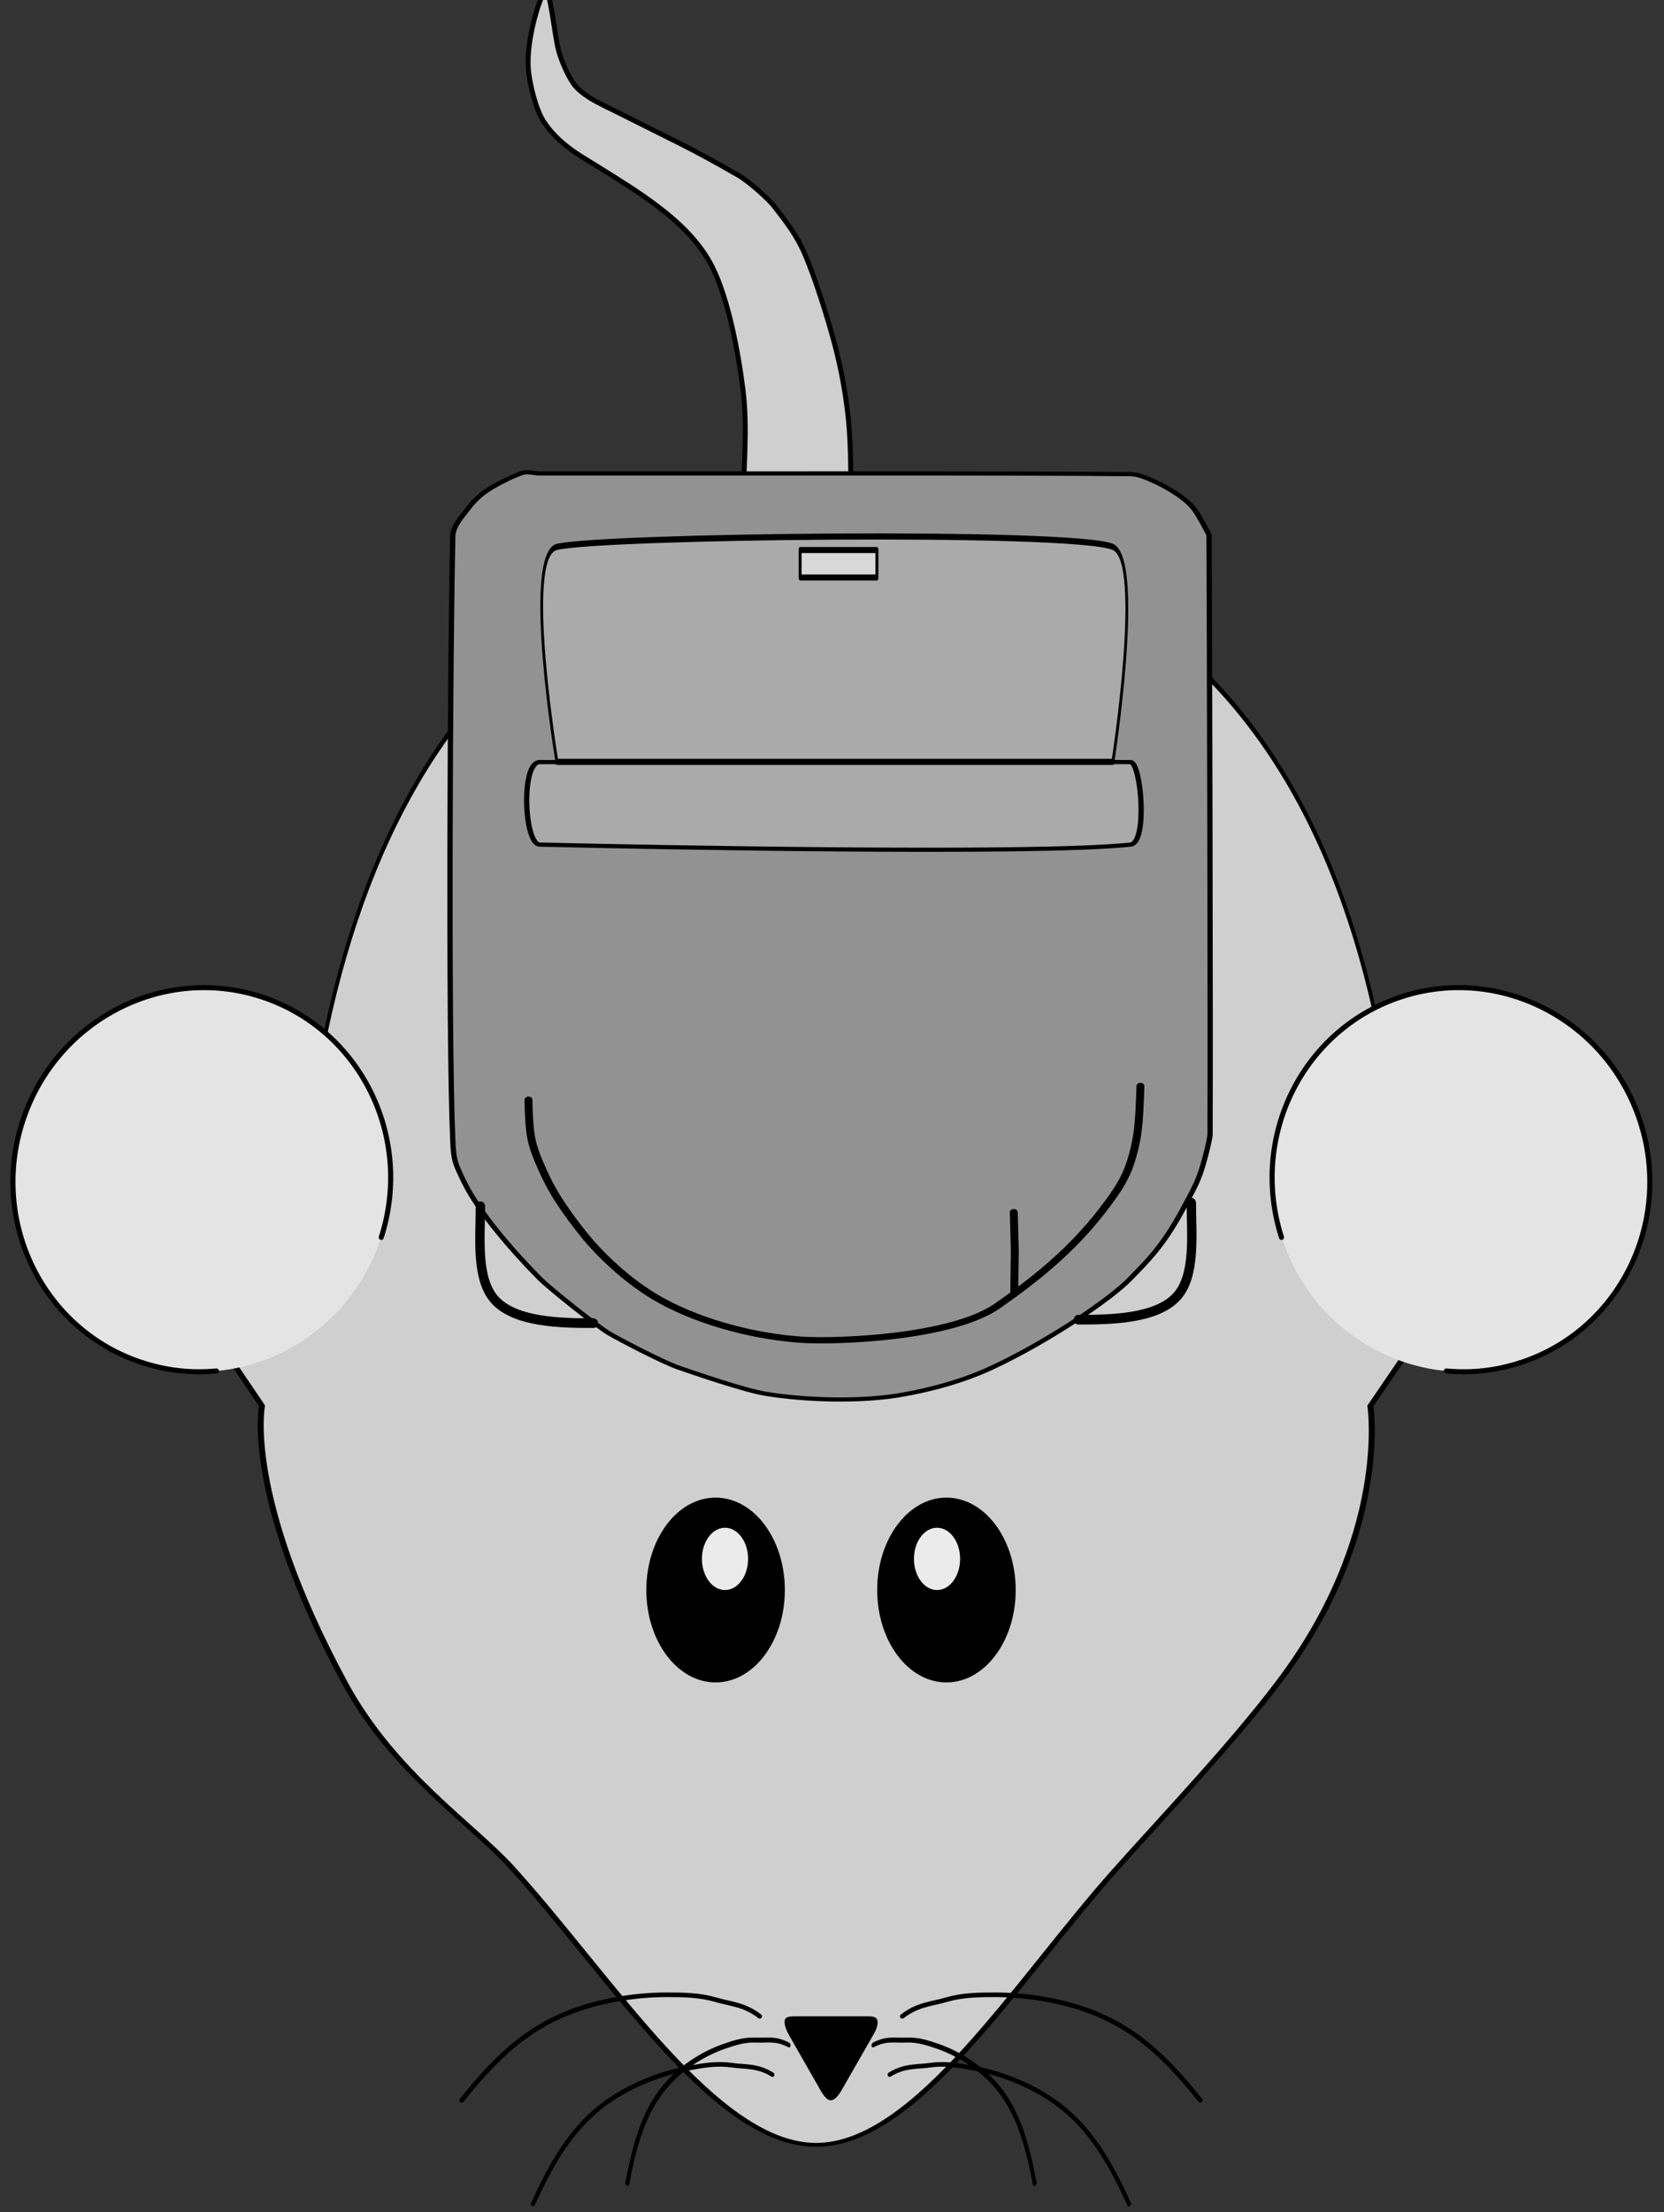 <?xml version="1.0" encoding="UTF-8" standalone="no"?>
<!DOCTYPE svg PUBLIC "-//W3C//DTD SVG 1.1//EN" "http://www.w3.org/Graphics/SVG/1.1/DTD/svg11.dtd">
<svg width="100%" height="100%" viewBox="0 0 700 930" version="1.1" xmlns="http://www.w3.org/2000/svg" xmlns:xlink="http://www.w3.org/1999/xlink" xml:space="preserve" xmlns:serif="http://www.serif.com/" style="fill-rule:evenodd;clip-rule:evenodd;stroke-linecap:round;stroke-linejoin:round;stroke-miterlimit:1.5;">
    <rect x="0" y="0" width="700" height="930" fill="#333333" stroke="none"/>
    <g id="Packateer" transform="matrix(1,0,0,1,-305.524,-17.734)">
        <g id="Mouse" transform="matrix(38.847,0,0,38.847,-23818.5,-13570.7)">
            <g transform="matrix(-1.286,0.003,-0.002,-0.833,1415.02,648.063)">
                <path d="M615.47,343.794L615.401,343.794" style="fill:none;"/>
            </g>
            <g id="Head" transform="matrix(-1.286,0.003,-0.002,-0.833,1415.02,648.063)">
                <path d="M604.582,343.736L605.362,341.982C605.362,341.982 605.195,340.303 606.146,338.385C606.537,337.595 607.052,336.763 607.503,335.99C608.35,334.537 609.195,332.397 610.044,332.4C610.894,332.403 611.748,334.55 612.6,336.01C612.93,336.576 613.595,337.246 614.003,338.415C614.851,340.847 614.695,342.018 614.695,342.018L615.47,343.794" style="fill:rgb(207,207,207);stroke:black;stroke-width:0.05px;"/>
            </g>
            <g id="Whiskers-Right-Side" serif:id="Whiskers Right Side" transform="matrix(1,0,0,1,0,1.522)">
                <path d="M630.772,370.091C630.937,369.962 631.091,369.958 631.25,369.911C631.425,369.86 631.6,369.858 631.78,369.858C632.141,369.858 632.578,369.929 632.936,370.091C633.356,370.281 633.658,370.574 634,371" style="fill:none;stroke:black;stroke-width:0.05px;"/>
                <g transform="matrix(0.854,0.157,-0.18,0.984,158.572,-92.479)">
                    <path d="M630.772,370.091C630.937,369.962 631.091,369.958 631.25,369.911C631.425,369.86 631.6,369.858 631.78,369.858C632.141,369.858 632.578,369.929 632.936,370.091C633.356,370.281 633.658,370.574 634,371" style="fill:none;stroke:black;stroke-width:0.05px;"/>
                </g>
                <g transform="matrix(0.627,0.219,-0.305,0.871,347.843,-90.088)">
                    <path d="M630.772,370.091C630.937,369.962 631.091,369.958 631.25,369.911C631.425,369.86 631.6,369.858 631.78,369.858C632.141,369.858 632.578,369.929 632.936,370.091C633.356,370.281 633.658,370.574 634,371" style="fill:none;stroke:black;stroke-width:0.06px;"/>
                </g>
            </g>
            <g id="Whiskers-Left-Side" serif:id="Whiskers Left Side" transform="matrix(-1,0,0,1,1260,1.522)">
                <path d="M630.772,370.091C630.937,369.962 631.091,369.958 631.25,369.911C631.425,369.86 631.6,369.858 631.78,369.858C632.141,369.858 632.578,369.929 632.936,370.091C633.356,370.281 633.658,370.574 634,371" style="fill:none;stroke:black;stroke-width:0.05px;"/>
                <g transform="matrix(0.854,0.157,-0.18,0.984,158.572,-92.479)">
                    <path d="M630.772,370.091C630.937,369.962 631.091,369.958 631.25,369.911C631.425,369.86 631.6,369.858 631.78,369.858C632.141,369.858 632.578,369.929 632.936,370.091C633.356,370.281 633.658,370.574 634,371" style="fill:none;stroke:black;stroke-width:0.05px;"/>
                </g>
                <g transform="matrix(0.627,0.219,-0.305,0.871,347.843,-90.088)">
                    <path d="M630.772,370.091C630.937,369.962 631.091,369.958 631.25,369.911C631.425,369.86 631.6,369.858 631.78,369.858C632.141,369.858 632.578,369.929 632.936,370.091C633.356,370.281 633.658,370.574 634,371" style="fill:none;stroke:black;stroke-width:0.06px;"/>
                </g>
            </g>
            <g id="Nose" transform="matrix(1,0,0,-1,0.326,741.613)">
                <path d="M629.674,369.091C629.713,369.093 629.754,369.138 629.793,369.208C629.871,369.343 630.063,369.68 630.139,369.812C630.175,369.875 630.186,369.931 630.174,369.962C630.163,369.993 630.129,370 630.07,370L629.291,370C629.228,370 629.186,369.996 629.174,369.962C629.163,369.927 629.181,369.862 629.221,369.793C629.297,369.659 629.486,369.33 629.561,369.198C629.599,369.132 629.636,369.089 629.674,369.091Z"/>
            </g>
            <g id="Body" transform="matrix(0.814,0,0,1.182,118.718,-56.96)">
                <path d="M621.004,355.841C621.283,350.933 624.402,349.026 628.374,349.026C632.347,349.026 635.578,350.93 635.746,355.841" style="fill:rgb(207,207,207);stroke:black;stroke-width:0.05px;"/>
            </g>
            <g id="Ear" transform="matrix(-0.386,1.203,1.203,0.386,428.404,-523.244)">
                <g transform="matrix(1.436,0,0,1.456,-269.614,-164.039)">
                    <ellipse cx="619.853" cy="360.609" rx="1.147" ry="1.109" style="fill:rgb(228,228,228);"/>
                </g>
                <g transform="matrix(1.436,0,0,1.456,-269.614,-164.039)">
                    <path d="M619.853,361.719C619.219,361.719 618.705,361.222 618.705,360.609C618.705,359.997 619.219,359.5 619.853,359.5C620.486,359.5 621,359.997 621,360.609" style="fill:rgb(228,228,228);stroke:black;stroke-width:0.03px;"/>
                </g>
                <g transform="matrix(1.436,0,0,1.456,-269.614,-164.039)">
                    <path d="M621,360.609C621,360.76 620.969,360.904 620.912,361.035" style="fill:rgb(235,235,235);stroke:black;stroke-width:0.03px;"/>
                </g>
            </g>
            <g id="Ear1" serif:id="Ear" transform="matrix(0.386,1.203,-1.203,0.386,831.604,-523.244)">
                <g transform="matrix(1.436,0,0,1.456,-269.614,-164.039)">
                    <ellipse cx="619.853" cy="360.609" rx="1.147" ry="1.109" style="fill:rgb(228,228,228);"/>
                </g>
                <g transform="matrix(1.436,0,0,1.456,-269.614,-164.039)">
                    <path d="M619.853,361.719C619.219,361.719 618.705,361.222 618.705,360.609C618.705,359.997 619.219,359.5 619.853,359.5C620.486,359.5 621,359.997 621,360.609" style="fill:rgb(228,228,228);stroke:black;stroke-width:0.03px;"/>
                </g>
                <g transform="matrix(1.436,0,0,1.456,-269.614,-164.039)">
                    <path d="M621,360.609C621,360.76 620.969,360.904 620.912,361.035" style="fill:rgb(235,235,235);stroke:black;stroke-width:0.03px;"/>
                </g>
            </g>
            <g id="Tail" transform="matrix(0.664,0,0,0.664,211.059,119.288)">
                <path d="M629.5,355.5C629.5,354.833 629.583,354.162 629.5,353.5C629.417,352.833 629.25,352 629,351.5C628.789,351.078 628.428,350.75 628.095,350.5C627.797,350.276 627.539,350.116 627.101,349.844C626.849,349.688 626.491,349.494 626.254,349.135C626.114,348.923 626.019,348.497 626,348.283C625.958,347.801 626.188,347.083 626.271,347C626.355,346.917 626.424,347.75 626.5,348C626.553,348.175 626.645,348.377 626.728,348.5C626.796,348.6 626.898,348.675 627,348.741C627.129,348.824 627.333,348.915 627.5,349C627.75,349.127 628.167,349.333 628.5,349.5C628.696,349.598 629.09,349.81 629.416,350C629.643,350.132 629.941,350.424 630.001,350.5C630.218,350.777 630.377,350.989 630.5,351.269C630.667,351.648 630.88,352.322 631,352.777C631.105,353.178 631.179,353.588 631.22,354C631.265,354.454 631.253,355 631.27,355.5" style="fill:rgb(207,207,207);stroke:black;stroke-width:0.08px;"/>
            </g>
            <g id="Eye" transform="matrix(1,0,0,1,12.5,1.5)">
                <g transform="matrix(1.5,0,0,1,-307.75,0)">
                    <ellipse cx="616" cy="365.5" rx="0.5" ry="1"/>
                </g>
                <g transform="matrix(1,0,0,1,1.102,2.326)">
                    <ellipse cx="615.25" cy="362.837" rx="0.25" ry="0.337" style="fill:rgb(235,235,235);"/>
                </g>
            </g>
            <g id="Eye1" serif:id="Eye" transform="matrix(-1,0,0,1,1247.5,1.5)">
                <g transform="matrix(1.5,0,0,1,-307.75,0)">
                    <ellipse cx="616" cy="365.5" rx="0.5" ry="1"/>
                </g>
                <g transform="matrix(1,0,0,1,1.102,2.326)">
                    <ellipse cx="615.25" cy="362.837" rx="0.25" ry="0.337" style="fill:rgb(235,235,235);"/>
                </g>
            </g>
        </g>
        <g id="Backpack" transform="matrix(0.731,0,0,-0.578,203.607,717.008)">
            <g id="Layer1">
                <path d="M400,380C397.222,458.302 398.53,743.333 400,820C400.14,827.285 405.487,834.44 408.82,840C411.806,844.981 415.531,849.653 420,853.361C425.197,857.672 435,863.845 440,865.866C443.093,867.116 446.664,865.496 450,865.488C508.333,865.336 731.136,865.871 790,864.956C794.695,864.883 799.066,862.253 803.186,860C807.744,857.507 813.495,853.333 817.348,850C820.733,847.072 823.92,843.786 826.307,840C829.112,835.551 832.692,826.639 834.177,823.306C834.648,822.251 835.214,821.155 835.218,820C835.484,746.986 836.066,460.223 835.77,385.223C835.75,380.09 831.435,360.508 830,355.881C828.449,350.881 828.352,349.473 820,330C808.215,302.523 799.088,292.012 790,280C778.949,265.393 742.887,234.281 710,214.973C687.645,201.848 664.733,196.882 660,195.754C634.464,189.669 601.086,191.723 580,196.117C568.136,198.59 540.777,210.403 530,215.12C520.638,219.219 496.429,235.265 490,240C483.333,244.909 455.729,272.712 450,280C444.926,286.454 417.451,321.816 406.559,350C401.267,363.694 400.502,365.849 400,380Z" style="fill:rgb(146,146,146);stroke:black;stroke-width:3.03px;"/>
                <g transform="matrix(1,0,0,1.308,65.885,-27.19)">
                    <path d="M350,275C350,257.553 347.318,234.392 358.522,222.711C370.355,210.374 396.572,210 415,210" style="fill:none;stroke:black;stroke-width:5.38px;"/>
                </g>
                <g transform="matrix(-1,0,0,1.308,1175,-24.68)">
                    <path d="M350,275C350,257.553 347.318,234.392 358.522,222.711C370.355,210.374 396.572,210 415,210" style="fill:none;stroke:black;stroke-width:5.38px;"/>
                </g>
                <path d="M443.548,410C443.637,403.127 443.816,389.38 445.483,380C447.086,370.979 451.635,358.817 453.549,353.723C458.041,341.77 464.841,328.387 476.622,310C482.475,300.866 499.332,278.196 520,263.884C545.361,246.322 576.459,237.565 600,235.479C621.124,233.608 687.093,236.868 713.385,260C745.296,288.077 763.542,310.696 780,340C783.566,346.349 786.658,353.037 788.788,360C791.117,367.618 792.977,377.022 793.978,385.706C795.131,395.706 795.513,411.902 795.705,420" style="fill:none;stroke:black;stroke-width:4.55px;"/>
                <path d="M722.829,328.207L723.435,300L723.107,270" style="fill:none;stroke:black;stroke-width:4.55px;"/>
            </g>
            <g transform="matrix(1,0,0,1,0,5.538)">
                <path d="M790,590C732.96,582.411 507.518,588.33 450,590C441.015,590.261 439.062,650.027 450,650C507.542,649.856 732.459,650.305 790,650C796.02,649.968 800.083,591.341 790,590Z" style="fill:rgb(170,170,170);stroke:black;stroke-width:3.03px;"/>
            </g>
            <g transform="matrix(0.941,0,0,2.606,36.471,-881.86)">
                <path d="M790,590L450,590C450,590 429.064,647.654 450,650C463.474,651.51 541.011,652.664 618.8,652.883C698.365,653.107 778.194,652.352 790,650C809.194,646.175 790,590 790,590Z" style="fill:rgb(170,170,170);stroke:black;stroke-width:1.71px;"/>
            </g>
            <g transform="matrix(0.13,0,0,0.333,541.371,593.333)">
                <rect x="450" y="590" width="340" height="60" style="fill:rgb(217,217,217);stroke:black;stroke-width:13.15px;"/>
            </g>
        </g>
    </g>
</svg>
